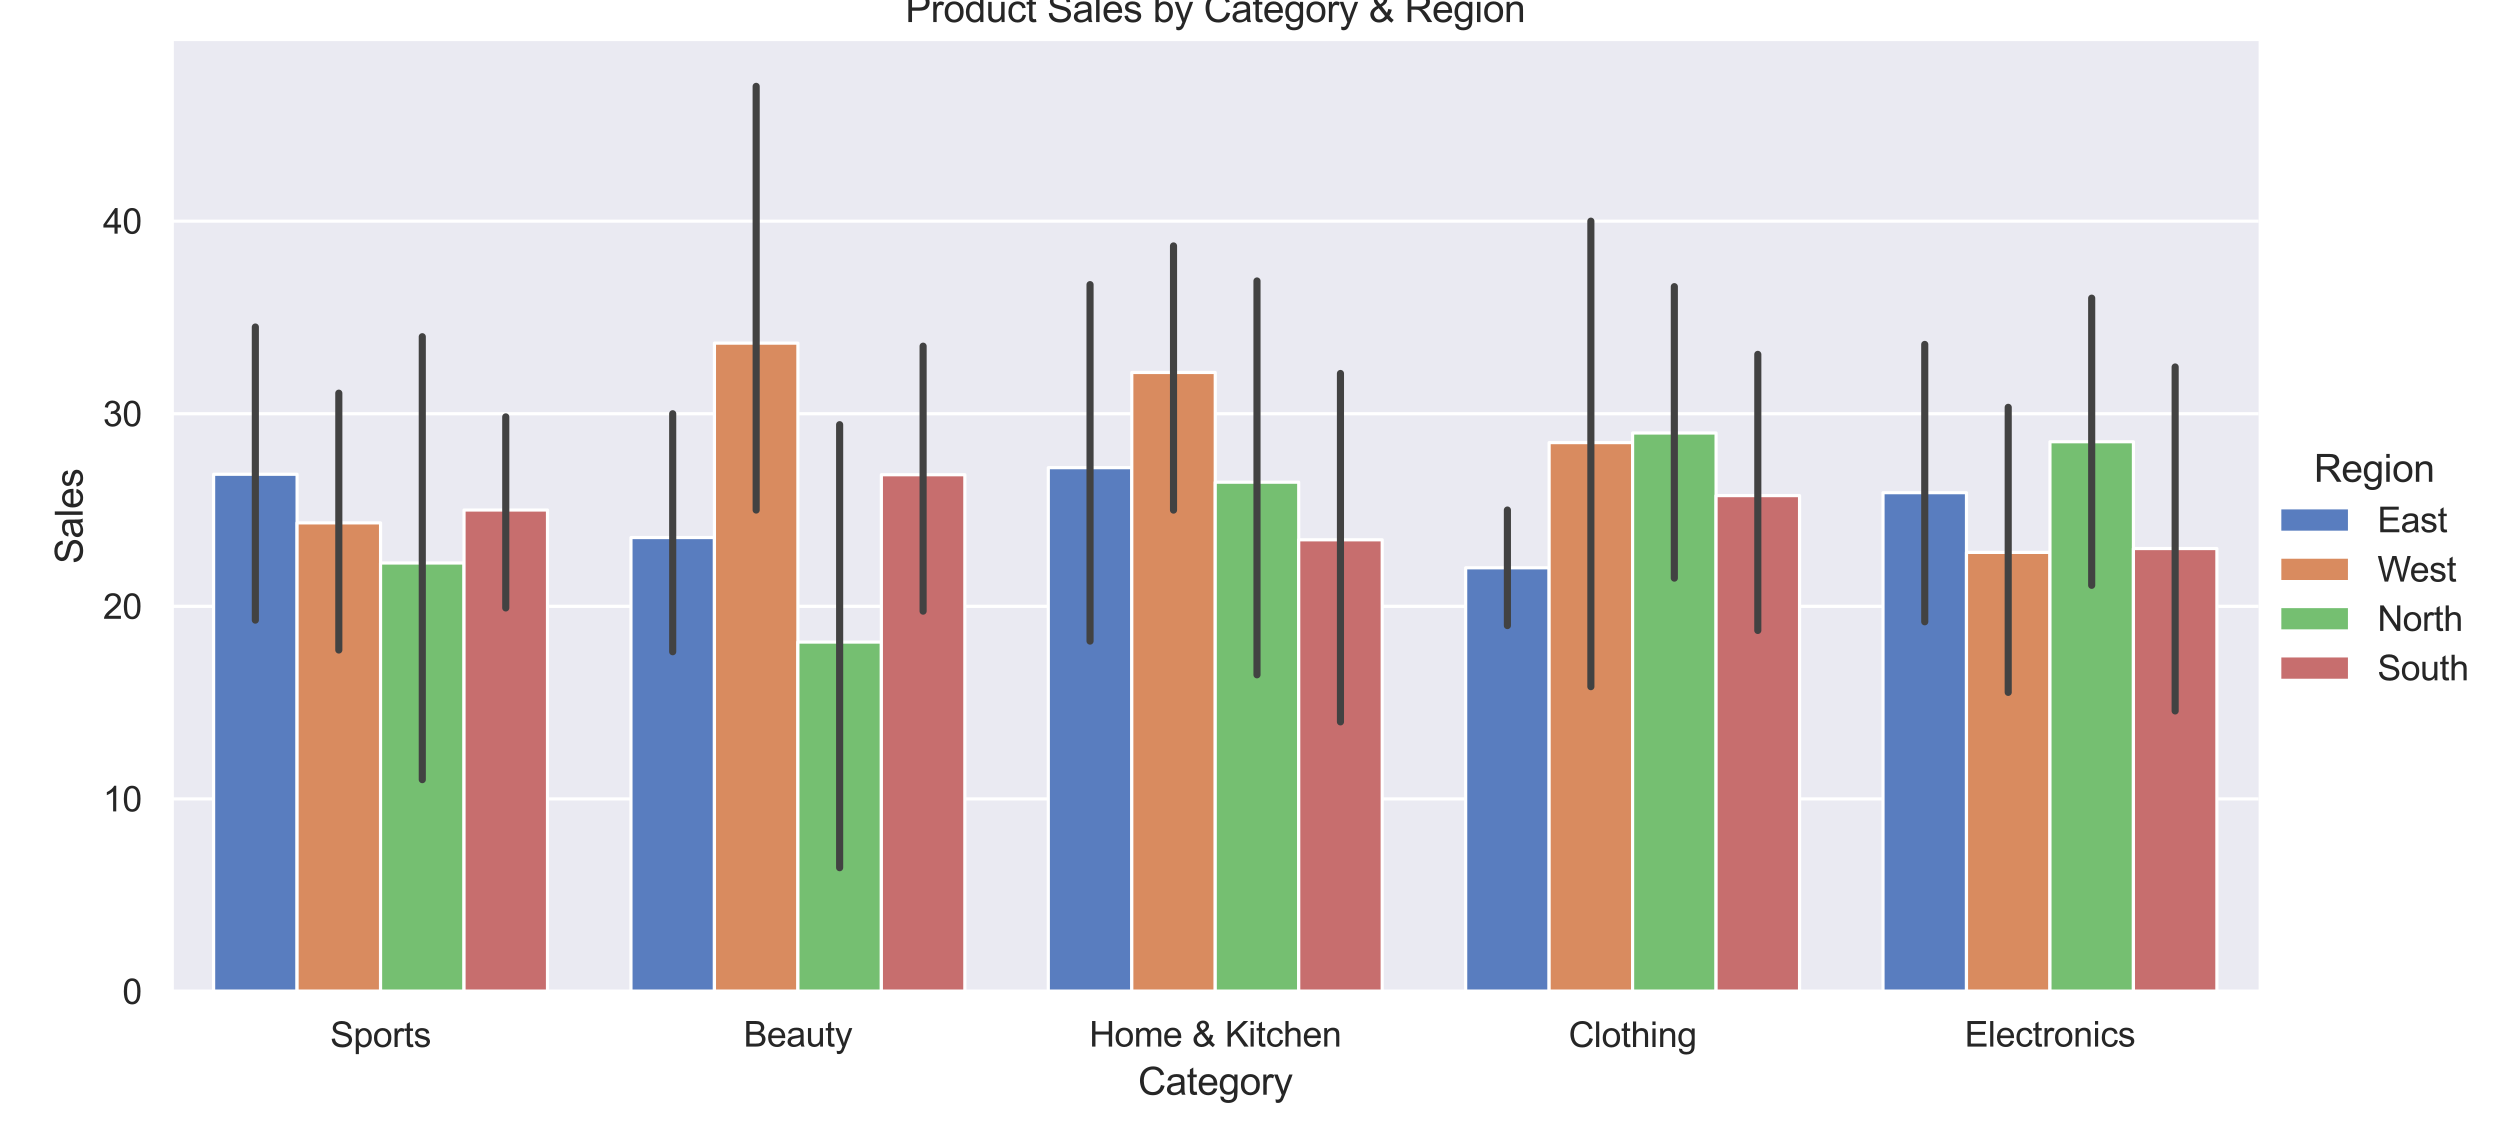 <?xml version="1.0" encoding="utf-8" standalone="no"?>
<!DOCTYPE svg PUBLIC "-//W3C//DTD SVG 1.1//EN"
  "http://www.w3.org/Graphics/SVG/1.1/DTD/svg11.dtd">
<svg xmlns:xlink="http://www.w3.org/1999/xlink" width="788.22pt" height="360pt" viewBox="0 0 788.22 360" xmlns="http://www.w3.org/2000/svg" version="1.1">
 <defs>
  <style type="text/css">*{stroke-linejoin: round; stroke-linecap: butt}</style>
 </defs>
 <g id="figure_1">
  <g id="patch_1">
   <path d="M 0 360 
L 788.22 360 
L 788.22 0 
L 0 0 
z
" style="fill: #ffffff"/>
  </g>
  <g id="axes_1">
   <g id="patch_2">
    <path d="M 54.19 312.604 
L 712.118 312.604 
L 712.118 12.96 
L 54.19 12.96 
z
" style="fill: #eaeaf2"/>
   </g>
   <g id="matplotlib.axis_1">
    <g id="xtick_1">
     <g id="text_1">
      <!-- Sports -->
      <g style="fill: #262626" transform="translate(104.088 330.111) scale(0.11 -0.11)">
       <defs>
        <path id="ArialMT-53" d="M 288 1472 
L 859 1522 
Q 900 1178 1048 958 
Q 1197 738 1509 602 
Q 1822 466 2213 466 
Q 2559 466 2825 569 
Q 3091 672 3220 851 
Q 3350 1031 3350 1244 
Q 3350 1459 3225 1620 
Q 3100 1781 2813 1891 
Q 2628 1963 1997 2114 
Q 1366 2266 1113 2400 
Q 784 2572 623 2826 
Q 463 3081 463 3397 
Q 463 3744 659 4045 
Q 856 4347 1234 4503 
Q 1613 4659 2075 4659 
Q 2584 4659 2973 4495 
Q 3363 4331 3572 4012 
Q 3781 3694 3797 3291 
L 3216 3247 
Q 3169 3681 2898 3903 
Q 2628 4125 2100 4125 
Q 1550 4125 1298 3923 
Q 1047 3722 1047 3438 
Q 1047 3191 1225 3031 
Q 1400 2872 2139 2705 
Q 2878 2538 3153 2413 
Q 3553 2228 3743 1945 
Q 3934 1663 3934 1294 
Q 3934 928 3725 604 
Q 3516 281 3123 101 
Q 2731 -78 2241 -78 
Q 1619 -78 1198 103 
Q 778 284 539 648 
Q 300 1013 288 1472 
z
" transform="scale(0.016)"/>
        <path id="ArialMT-70" d="M 422 -1272 
L 422 3319 
L 934 3319 
L 934 2888 
Q 1116 3141 1344 3267 
Q 1572 3394 1897 3394 
Q 2322 3394 2647 3175 
Q 2972 2956 3137 2557 
Q 3303 2159 3303 1684 
Q 3303 1175 3120 767 
Q 2938 359 2589 142 
Q 2241 -75 1856 -75 
Q 1575 -75 1351 44 
Q 1128 163 984 344 
L 984 -1272 
L 422 -1272 
z
M 931 1641 
Q 931 1000 1190 694 
Q 1450 388 1819 388 
Q 2194 388 2461 705 
Q 2728 1022 2728 1688 
Q 2728 2322 2467 2637 
Q 2206 2953 1844 2953 
Q 1484 2953 1207 2617 
Q 931 2281 931 1641 
z
" transform="scale(0.016)"/>
        <path id="ArialMT-6f" d="M 213 1659 
Q 213 2581 725 3025 
Q 1153 3394 1769 3394 
Q 2453 3394 2887 2945 
Q 3322 2497 3322 1706 
Q 3322 1066 3130 698 
Q 2938 331 2570 128 
Q 2203 -75 1769 -75 
Q 1072 -75 642 372 
Q 213 819 213 1659 
z
M 791 1659 
Q 791 1022 1069 705 
Q 1347 388 1769 388 
Q 2188 388 2466 706 
Q 2744 1025 2744 1678 
Q 2744 2294 2464 2611 
Q 2184 2928 1769 2928 
Q 1347 2928 1069 2612 
Q 791 2297 791 1659 
z
" transform="scale(0.016)"/>
        <path id="ArialMT-72" d="M 416 0 
L 416 3319 
L 922 3319 
L 922 2816 
Q 1116 3169 1280 3281 
Q 1444 3394 1641 3394 
Q 1925 3394 2219 3213 
L 2025 2691 
Q 1819 2813 1613 2813 
Q 1428 2813 1281 2702 
Q 1134 2591 1072 2394 
Q 978 2094 978 1738 
L 978 0 
L 416 0 
z
" transform="scale(0.016)"/>
        <path id="ArialMT-74" d="M 1650 503 
L 1731 6 
Q 1494 -44 1306 -44 
Q 1000 -44 831 53 
Q 663 150 594 308 
Q 525 466 525 972 
L 525 2881 
L 113 2881 
L 113 3319 
L 525 3319 
L 525 4141 
L 1084 4478 
L 1084 3319 
L 1650 3319 
L 1650 2881 
L 1084 2881 
L 1084 941 
Q 1084 700 1114 631 
Q 1144 563 1211 522 
Q 1278 481 1403 481 
Q 1497 481 1650 503 
z
" transform="scale(0.016)"/>
        <path id="ArialMT-73" d="M 197 991 
L 753 1078 
Q 800 744 1014 566 
Q 1228 388 1613 388 
Q 2000 388 2187 545 
Q 2375 703 2375 916 
Q 2375 1106 2209 1216 
Q 2094 1291 1634 1406 
Q 1016 1563 777 1677 
Q 538 1791 414 1992 
Q 291 2194 291 2438 
Q 291 2659 392 2848 
Q 494 3038 669 3163 
Q 800 3259 1026 3326 
Q 1253 3394 1513 3394 
Q 1903 3394 2198 3281 
Q 2494 3169 2634 2976 
Q 2775 2784 2828 2463 
L 2278 2388 
Q 2241 2644 2061 2787 
Q 1881 2931 1553 2931 
Q 1166 2931 1000 2803 
Q 834 2675 834 2503 
Q 834 2394 903 2306 
Q 972 2216 1119 2156 
Q 1203 2125 1616 2013 
Q 2213 1853 2448 1751 
Q 2684 1650 2818 1456 
Q 2953 1263 2953 975 
Q 2953 694 2789 445 
Q 2625 197 2315 61 
Q 2006 -75 1616 -75 
Q 969 -75 630 194 
Q 291 463 197 991 
z
" transform="scale(0.016)"/>
       </defs>
       <use xlink:href="#ArialMT-53"/>
       <use xlink:href="#ArialMT-70" transform="translate(66.699 0)"/>
       <use xlink:href="#ArialMT-6f" transform="translate(122.314 0)"/>
       <use xlink:href="#ArialMT-72" transform="translate(177.93 0)"/>
       <use xlink:href="#ArialMT-74" transform="translate(211.23 0)"/>
       <use xlink:href="#ArialMT-73" transform="translate(239.014 0)"/>
      </g>
     </g>
    </g>
    <g id="xtick_2">
     <g id="text_2">
      <!-- Beauty -->
      <g style="fill: #262626" transform="translate(234.446 329.977) scale(0.11 -0.11)">
       <defs>
        <path id="ArialMT-42" d="M 469 0 
L 469 4581 
L 2188 4581 
Q 2713 4581 3030 4442 
Q 3347 4303 3526 4014 
Q 3706 3725 3706 3409 
Q 3706 3116 3547 2856 
Q 3388 2597 3066 2438 
Q 3481 2316 3704 2022 
Q 3928 1728 3928 1328 
Q 3928 1006 3792 729 
Q 3656 453 3456 303 
Q 3256 153 2954 76 
Q 2653 0 2216 0 
L 469 0 
z
M 1075 2656 
L 2066 2656 
Q 2469 2656 2644 2709 
Q 2875 2778 2992 2937 
Q 3109 3097 3109 3338 
Q 3109 3566 3000 3739 
Q 2891 3913 2687 3977 
Q 2484 4041 1991 4041 
L 1075 4041 
L 1075 2656 
z
M 1075 541 
L 2216 541 
Q 2509 541 2628 563 
Q 2838 600 2978 687 
Q 3119 775 3209 942 
Q 3300 1109 3300 1328 
Q 3300 1584 3169 1773 
Q 3038 1963 2805 2039 
Q 2572 2116 2134 2116 
L 1075 2116 
L 1075 541 
z
" transform="scale(0.016)"/>
        <path id="ArialMT-65" d="M 2694 1069 
L 3275 997 
Q 3138 488 2766 206 
Q 2394 -75 1816 -75 
Q 1088 -75 661 373 
Q 234 822 234 1631 
Q 234 2469 665 2931 
Q 1097 3394 1784 3394 
Q 2450 3394 2872 2941 
Q 3294 2488 3294 1666 
Q 3294 1616 3291 1516 
L 816 1516 
Q 847 969 1125 678 
Q 1403 388 1819 388 
Q 2128 388 2347 550 
Q 2566 713 2694 1069 
z
M 847 1978 
L 2700 1978 
Q 2663 2397 2488 2606 
Q 2219 2931 1791 2931 
Q 1403 2931 1139 2672 
Q 875 2413 847 1978 
z
" transform="scale(0.016)"/>
        <path id="ArialMT-61" d="M 2588 409 
Q 2275 144 1986 34 
Q 1697 -75 1366 -75 
Q 819 -75 525 192 
Q 231 459 231 875 
Q 231 1119 342 1320 
Q 453 1522 633 1644 
Q 813 1766 1038 1828 
Q 1203 1872 1538 1913 
Q 2219 1994 2541 2106 
Q 2544 2222 2544 2253 
Q 2544 2597 2384 2738 
Q 2169 2928 1744 2928 
Q 1347 2928 1158 2789 
Q 969 2650 878 2297 
L 328 2372 
Q 403 2725 575 2942 
Q 747 3159 1072 3276 
Q 1397 3394 1825 3394 
Q 2250 3394 2515 3294 
Q 2781 3194 2906 3042 
Q 3031 2891 3081 2659 
Q 3109 2516 3109 2141 
L 3109 1391 
Q 3109 606 3145 398 
Q 3181 191 3288 0 
L 2700 0 
Q 2613 175 2588 409 
z
M 2541 1666 
Q 2234 1541 1622 1453 
Q 1275 1403 1131 1340 
Q 988 1278 909 1158 
Q 831 1038 831 891 
Q 831 666 1001 516 
Q 1172 366 1500 366 
Q 1825 366 2078 508 
Q 2331 650 2450 897 
Q 2541 1088 2541 1459 
L 2541 1666 
z
" transform="scale(0.016)"/>
        <path id="ArialMT-75" d="M 2597 0 
L 2597 488 
Q 2209 -75 1544 -75 
Q 1250 -75 995 37 
Q 741 150 617 320 
Q 494 491 444 738 
Q 409 903 409 1263 
L 409 3319 
L 972 3319 
L 972 1478 
Q 972 1038 1006 884 
Q 1059 663 1231 536 
Q 1403 409 1656 409 
Q 1909 409 2131 539 
Q 2353 669 2445 892 
Q 2538 1116 2538 1541 
L 2538 3319 
L 3100 3319 
L 3100 0 
L 2597 0 
z
" transform="scale(0.016)"/>
        <path id="ArialMT-79" d="M 397 -1278 
L 334 -750 
Q 519 -800 656 -800 
Q 844 -800 956 -737 
Q 1069 -675 1141 -563 
Q 1194 -478 1313 -144 
Q 1328 -97 1363 -6 
L 103 3319 
L 709 3319 
L 1400 1397 
Q 1534 1031 1641 628 
Q 1738 1016 1872 1384 
L 2581 3319 
L 3144 3319 
L 1881 -56 
Q 1678 -603 1566 -809 
Q 1416 -1088 1222 -1217 
Q 1028 -1347 759 -1347 
Q 597 -1347 397 -1278 
z
" transform="scale(0.016)"/>
       </defs>
       <use xlink:href="#ArialMT-42"/>
       <use xlink:href="#ArialMT-65" transform="translate(66.699 0)"/>
       <use xlink:href="#ArialMT-61" transform="translate(122.314 0)"/>
       <use xlink:href="#ArialMT-75" transform="translate(177.93 0)"/>
       <use xlink:href="#ArialMT-74" transform="translate(233.545 0)"/>
       <use xlink:href="#ArialMT-79" transform="translate(261.328 0)"/>
      </g>
     </g>
    </g>
    <g id="xtick_3">
     <g id="text_3">
      <!-- Home &amp; Kitchen -->
      <g style="fill: #262626" transform="translate(343.415 329.977) scale(0.11 -0.11)">
       <defs>
        <path id="ArialMT-48" d="M 513 0 
L 513 4581 
L 1119 4581 
L 1119 2700 
L 3500 2700 
L 3500 4581 
L 4106 4581 
L 4106 0 
L 3500 0 
L 3500 2159 
L 1119 2159 
L 1119 0 
L 513 0 
z
" transform="scale(0.016)"/>
        <path id="ArialMT-6d" d="M 422 0 
L 422 3319 
L 925 3319 
L 925 2853 
Q 1081 3097 1340 3245 
Q 1600 3394 1931 3394 
Q 2300 3394 2536 3241 
Q 2772 3088 2869 2813 
Q 3263 3394 3894 3394 
Q 4388 3394 4653 3120 
Q 4919 2847 4919 2278 
L 4919 0 
L 4359 0 
L 4359 2091 
Q 4359 2428 4304 2576 
Q 4250 2725 4106 2815 
Q 3963 2906 3769 2906 
Q 3419 2906 3187 2673 
Q 2956 2441 2956 1928 
L 2956 0 
L 2394 0 
L 2394 2156 
Q 2394 2531 2256 2718 
Q 2119 2906 1806 2906 
Q 1569 2906 1367 2781 
Q 1166 2656 1075 2415 
Q 984 2175 984 1722 
L 984 0 
L 422 0 
z
" transform="scale(0.016)"/>
        <path id="ArialMT-20" transform="scale(0.016)"/>
        <path id="ArialMT-26" d="M 3041 541 
Q 2763 231 2434 76 
Q 2106 -78 1725 -78 
Q 1022 -78 609 397 
Q 275 784 275 1263 
Q 275 1688 548 2030 
Q 822 2372 1366 2631 
Q 1056 2988 953 3209 
Q 850 3431 850 3638 
Q 850 4050 1173 4354 
Q 1497 4659 1988 4659 
Q 2456 4659 2754 4371 
Q 3053 4084 3053 3681 
Q 3053 3028 2188 2566 
L 3009 1519 
Q 3150 1794 3228 2156 
L 3813 2031 
Q 3663 1431 3406 1044 
Q 3722 625 4122 341 
L 3744 -106 
Q 3403 113 3041 541 
z
M 1897 2928 
Q 2263 3144 2370 3306 
Q 2478 3469 2478 3666 
Q 2478 3900 2329 4048 
Q 2181 4197 1959 4197 
Q 1731 4197 1579 4050 
Q 1428 3903 1428 3691 
Q 1428 3584 1483 3467 
Q 1538 3350 1647 3219 
L 1897 2928 
z
M 2688 984 
L 1656 2263 
Q 1200 1991 1040 1758 
Q 881 1525 881 1297 
Q 881 1019 1103 719 
Q 1325 419 1731 419 
Q 1984 419 2254 576 
Q 2525 734 2688 984 
z
" transform="scale(0.016)"/>
        <path id="ArialMT-4b" d="M 469 0 
L 469 4581 
L 1075 4581 
L 1075 2309 
L 3350 4581 
L 4172 4581 
L 2250 2725 
L 4256 0 
L 3456 0 
L 1825 2319 
L 1075 1588 
L 1075 0 
L 469 0 
z
" transform="scale(0.016)"/>
        <path id="ArialMT-69" d="M 425 3934 
L 425 4581 
L 988 4581 
L 988 3934 
L 425 3934 
z
M 425 0 
L 425 3319 
L 988 3319 
L 988 0 
L 425 0 
z
" transform="scale(0.016)"/>
        <path id="ArialMT-63" d="M 2588 1216 
L 3141 1144 
Q 3050 572 2676 248 
Q 2303 -75 1759 -75 
Q 1078 -75 664 370 
Q 250 816 250 1647 
Q 250 2184 428 2587 
Q 606 2991 970 3192 
Q 1334 3394 1763 3394 
Q 2303 3394 2647 3120 
Q 2991 2847 3088 2344 
L 2541 2259 
Q 2463 2594 2264 2762 
Q 2066 2931 1784 2931 
Q 1359 2931 1093 2626 
Q 828 2322 828 1663 
Q 828 994 1084 691 
Q 1341 388 1753 388 
Q 2084 388 2306 591 
Q 2528 794 2588 1216 
z
" transform="scale(0.016)"/>
        <path id="ArialMT-68" d="M 422 0 
L 422 4581 
L 984 4581 
L 984 2938 
Q 1378 3394 1978 3394 
Q 2347 3394 2619 3248 
Q 2891 3103 3008 2847 
Q 3125 2591 3125 2103 
L 3125 0 
L 2563 0 
L 2563 2103 
Q 2563 2525 2380 2717 
Q 2197 2909 1863 2909 
Q 1613 2909 1392 2779 
Q 1172 2650 1078 2428 
Q 984 2206 984 1816 
L 984 0 
L 422 0 
z
" transform="scale(0.016)"/>
        <path id="ArialMT-6e" d="M 422 0 
L 422 3319 
L 928 3319 
L 928 2847 
Q 1294 3394 1984 3394 
Q 2284 3394 2536 3286 
Q 2788 3178 2913 3003 
Q 3038 2828 3088 2588 
Q 3119 2431 3119 2041 
L 3119 0 
L 2556 0 
L 2556 2019 
Q 2556 2363 2490 2533 
Q 2425 2703 2258 2804 
Q 2091 2906 1866 2906 
Q 1506 2906 1245 2678 
Q 984 2450 984 1813 
L 984 0 
L 422 0 
z
" transform="scale(0.016)"/>
       </defs>
       <use xlink:href="#ArialMT-48"/>
       <use xlink:href="#ArialMT-6f" transform="translate(72.217 0)"/>
       <use xlink:href="#ArialMT-6d" transform="translate(127.832 0)"/>
       <use xlink:href="#ArialMT-65" transform="translate(211.133 0)"/>
       <use xlink:href="#ArialMT-20" transform="translate(266.748 0)"/>
       <use xlink:href="#ArialMT-26" transform="translate(294.531 0)"/>
       <use xlink:href="#ArialMT-20" transform="translate(361.23 0)"/>
       <use xlink:href="#ArialMT-4b" transform="translate(389.014 0)"/>
       <use xlink:href="#ArialMT-69" transform="translate(455.713 0)"/>
       <use xlink:href="#ArialMT-74" transform="translate(477.93 0)"/>
       <use xlink:href="#ArialMT-63" transform="translate(505.713 0)"/>
       <use xlink:href="#ArialMT-68" transform="translate(555.713 0)"/>
       <use xlink:href="#ArialMT-65" transform="translate(611.328 0)"/>
       <use xlink:href="#ArialMT-6e" transform="translate(666.943 0)"/>
      </g>
     </g>
    </g>
    <g id="xtick_4">
     <g id="text_4">
      <!-- Clothing -->
      <g style="fill: #262626" transform="translate(494.561 330.111) scale(0.11 -0.11)">
       <defs>
        <path id="ArialMT-43" d="M 3763 1606 
L 4369 1453 
Q 4178 706 3683 314 
Q 3188 -78 2472 -78 
Q 1731 -78 1267 223 
Q 803 525 561 1097 
Q 319 1669 319 2325 
Q 319 3041 592 3573 
Q 866 4106 1370 4382 
Q 1875 4659 2481 4659 
Q 3169 4659 3637 4309 
Q 4106 3959 4291 3325 
L 3694 3184 
Q 3534 3684 3231 3912 
Q 2928 4141 2469 4141 
Q 1941 4141 1586 3887 
Q 1231 3634 1087 3207 
Q 944 2781 944 2328 
Q 944 1744 1114 1308 
Q 1284 872 1643 656 
Q 2003 441 2422 441 
Q 2931 441 3284 734 
Q 3638 1028 3763 1606 
z
" transform="scale(0.016)"/>
        <path id="ArialMT-6c" d="M 409 0 
L 409 4581 
L 972 4581 
L 972 0 
L 409 0 
z
" transform="scale(0.016)"/>
        <path id="ArialMT-67" d="M 319 -275 
L 866 -356 
Q 900 -609 1056 -725 
Q 1266 -881 1628 -881 
Q 2019 -881 2231 -725 
Q 2444 -569 2519 -288 
Q 2563 -116 2559 434 
Q 2191 0 1641 0 
Q 956 0 581 494 
Q 206 988 206 1678 
Q 206 2153 378 2554 
Q 550 2956 876 3175 
Q 1203 3394 1644 3394 
Q 2231 3394 2613 2919 
L 2613 3319 
L 3131 3319 
L 3131 450 
Q 3131 -325 2973 -648 
Q 2816 -972 2473 -1159 
Q 2131 -1347 1631 -1347 
Q 1038 -1347 672 -1080 
Q 306 -813 319 -275 
z
M 784 1719 
Q 784 1066 1043 766 
Q 1303 466 1694 466 
Q 2081 466 2343 764 
Q 2606 1063 2606 1700 
Q 2606 2309 2336 2618 
Q 2066 2928 1684 2928 
Q 1309 2928 1046 2623 
Q 784 2319 784 1719 
z
" transform="scale(0.016)"/>
       </defs>
       <use xlink:href="#ArialMT-43"/>
       <use xlink:href="#ArialMT-6c" transform="translate(72.217 0)"/>
       <use xlink:href="#ArialMT-6f" transform="translate(94.434 0)"/>
       <use xlink:href="#ArialMT-74" transform="translate(150.049 0)"/>
       <use xlink:href="#ArialMT-68" transform="translate(177.832 0)"/>
       <use xlink:href="#ArialMT-69" transform="translate(233.447 0)"/>
       <use xlink:href="#ArialMT-6e" transform="translate(255.664 0)"/>
       <use xlink:href="#ArialMT-67" transform="translate(311.279 0)"/>
      </g>
     </g>
    </g>
    <g id="xtick_5">
     <g id="text_5">
      <!-- Electronics -->
      <g style="fill: #262626" transform="translate(619.427 329.977) scale(0.11 -0.11)">
       <defs>
        <path id="ArialMT-45" d="M 506 0 
L 506 4581 
L 3819 4581 
L 3819 4041 
L 1113 4041 
L 1113 2638 
L 3647 2638 
L 3647 2100 
L 1113 2100 
L 1113 541 
L 3925 541 
L 3925 0 
L 506 0 
z
" transform="scale(0.016)"/>
       </defs>
       <use xlink:href="#ArialMT-45"/>
       <use xlink:href="#ArialMT-6c" transform="translate(66.699 0)"/>
       <use xlink:href="#ArialMT-65" transform="translate(88.916 0)"/>
       <use xlink:href="#ArialMT-63" transform="translate(144.531 0)"/>
       <use xlink:href="#ArialMT-74" transform="translate(194.531 0)"/>
       <use xlink:href="#ArialMT-72" transform="translate(222.314 0)"/>
       <use xlink:href="#ArialMT-6f" transform="translate(255.615 0)"/>
       <use xlink:href="#ArialMT-6e" transform="translate(311.23 0)"/>
       <use xlink:href="#ArialMT-69" transform="translate(366.846 0)"/>
       <use xlink:href="#ArialMT-63" transform="translate(389.062 0)"/>
       <use xlink:href="#ArialMT-73" transform="translate(439.062 0)"/>
      </g>
     </g>
    </g>
    <g id="text_6">
     <!-- Category -->
     <g style="fill: #262626" transform="translate(358.81 345.162) scale(0.12 -0.12)">
      <use xlink:href="#ArialMT-43"/>
      <use xlink:href="#ArialMT-61" transform="translate(72.217 0)"/>
      <use xlink:href="#ArialMT-74" transform="translate(127.832 0)"/>
      <use xlink:href="#ArialMT-65" transform="translate(155.615 0)"/>
      <use xlink:href="#ArialMT-67" transform="translate(211.23 0)"/>
      <use xlink:href="#ArialMT-6f" transform="translate(266.846 0)"/>
      <use xlink:href="#ArialMT-72" transform="translate(322.461 0)"/>
      <use xlink:href="#ArialMT-79" transform="translate(355.762 0)"/>
     </g>
    </g>
   </g>
   <g id="matplotlib.axis_2">
    <g id="ytick_1">
     <g id="line2d_1">
      <path d="M 54.19 312.604 
L 712.118 312.604 
" clip-path="url(#p7e40d57480)" style="fill: none; stroke: #ffffff; stroke-linecap: round"/>
     </g>
     <g id="text_7">
      <!-- 0 -->
      <g style="fill: #262626" transform="translate(38.573 316.541) scale(0.11 -0.11)">
       <defs>
        <path id="ArialMT-30" d="M 266 2259 
Q 266 3072 433 3567 
Q 600 4063 929 4331 
Q 1259 4600 1759 4600 
Q 2128 4600 2406 4451 
Q 2684 4303 2865 4023 
Q 3047 3744 3150 3342 
Q 3253 2941 3253 2259 
Q 3253 1453 3087 958 
Q 2922 463 2592 192 
Q 2263 -78 1759 -78 
Q 1097 -78 719 397 
Q 266 969 266 2259 
z
M 844 2259 
Q 844 1131 1108 757 
Q 1372 384 1759 384 
Q 2147 384 2411 759 
Q 2675 1134 2675 2259 
Q 2675 3391 2411 3762 
Q 2147 4134 1753 4134 
Q 1366 4134 1134 3806 
Q 844 3388 844 2259 
z
" transform="scale(0.016)"/>
       </defs>
       <use xlink:href="#ArialMT-30"/>
      </g>
     </g>
    </g>
    <g id="ytick_2">
     <g id="line2d_2">
      <path d="M 54.19 251.886 
L 712.118 251.886 
" clip-path="url(#p7e40d57480)" style="fill: none; stroke: #ffffff; stroke-linecap: round"/>
     </g>
     <g id="text_8">
      <!-- 10 -->
      <g style="fill: #262626" transform="translate(32.456 255.822) scale(0.11 -0.11)">
       <defs>
        <path id="ArialMT-31" d="M 2384 0 
L 1822 0 
L 1822 3584 
Q 1619 3391 1289 3197 
Q 959 3003 697 2906 
L 697 3450 
Q 1169 3672 1522 3987 
Q 1875 4303 2022 4600 
L 2384 4600 
L 2384 0 
z
" transform="scale(0.016)"/>
       </defs>
       <use xlink:href="#ArialMT-31"/>
       <use xlink:href="#ArialMT-30" transform="translate(55.615 0)"/>
      </g>
     </g>
    </g>
    <g id="ytick_3">
     <g id="line2d_3">
      <path d="M 54.19 191.168 
L 712.118 191.168 
" clip-path="url(#p7e40d57480)" style="fill: none; stroke: #ffffff; stroke-linecap: round"/>
     </g>
     <g id="text_9">
      <!-- 20 -->
      <g style="fill: #262626" transform="translate(32.456 195.104) scale(0.11 -0.11)">
       <defs>
        <path id="ArialMT-32" d="M 3222 541 
L 3222 0 
L 194 0 
Q 188 203 259 391 
Q 375 700 629 1000 
Q 884 1300 1366 1694 
Q 2113 2306 2375 2664 
Q 2638 3022 2638 3341 
Q 2638 3675 2398 3904 
Q 2159 4134 1775 4134 
Q 1369 4134 1125 3890 
Q 881 3647 878 3216 
L 300 3275 
Q 359 3922 746 4261 
Q 1134 4600 1788 4600 
Q 2447 4600 2831 4234 
Q 3216 3869 3216 3328 
Q 3216 3053 3103 2787 
Q 2991 2522 2730 2228 
Q 2469 1934 1863 1422 
Q 1356 997 1212 845 
Q 1069 694 975 541 
L 3222 541 
z
" transform="scale(0.016)"/>
       </defs>
       <use xlink:href="#ArialMT-32"/>
       <use xlink:href="#ArialMT-30" transform="translate(55.615 0)"/>
      </g>
     </g>
    </g>
    <g id="ytick_4">
     <g id="line2d_4">
      <path d="M 54.19 130.449 
L 712.118 130.449 
" clip-path="url(#p7e40d57480)" style="fill: none; stroke: #ffffff; stroke-linecap: round"/>
     </g>
     <g id="text_10">
      <!-- 30 -->
      <g style="fill: #262626" transform="translate(32.456 134.386) scale(0.11 -0.11)">
       <defs>
        <path id="ArialMT-33" d="M 269 1209 
L 831 1284 
Q 928 806 1161 595 
Q 1394 384 1728 384 
Q 2125 384 2398 659 
Q 2672 934 2672 1341 
Q 2672 1728 2419 1979 
Q 2166 2231 1775 2231 
Q 1616 2231 1378 2169 
L 1441 2663 
Q 1497 2656 1531 2656 
Q 1891 2656 2178 2843 
Q 2466 3031 2466 3422 
Q 2466 3731 2256 3934 
Q 2047 4138 1716 4138 
Q 1388 4138 1169 3931 
Q 950 3725 888 3313 
L 325 3413 
Q 428 3978 793 4289 
Q 1159 4600 1703 4600 
Q 2078 4600 2393 4439 
Q 2709 4278 2876 4000 
Q 3044 3722 3044 3409 
Q 3044 3113 2884 2869 
Q 2725 2625 2413 2481 
Q 2819 2388 3044 2092 
Q 3269 1797 3269 1353 
Q 3269 753 2831 336 
Q 2394 -81 1725 -81 
Q 1122 -81 723 278 
Q 325 638 269 1209 
z
" transform="scale(0.016)"/>
       </defs>
       <use xlink:href="#ArialMT-33"/>
       <use xlink:href="#ArialMT-30" transform="translate(55.615 0)"/>
      </g>
     </g>
    </g>
    <g id="ytick_5">
     <g id="line2d_5">
      <path d="M 54.19 69.731 
L 712.118 69.731 
" clip-path="url(#p7e40d57480)" style="fill: none; stroke: #ffffff; stroke-linecap: round"/>
     </g>
     <g id="text_11">
      <!-- 40 -->
      <g style="fill: #262626" transform="translate(32.456 73.668) scale(0.11 -0.11)">
       <defs>
        <path id="ArialMT-34" d="M 2069 0 
L 2069 1097 
L 81 1097 
L 81 1613 
L 2172 4581 
L 2631 4581 
L 2631 1613 
L 3250 1613 
L 3250 1097 
L 2631 1097 
L 2631 0 
L 2069 0 
z
M 2069 1613 
L 2069 3678 
L 634 1613 
L 2069 1613 
z
" transform="scale(0.016)"/>
       </defs>
       <use xlink:href="#ArialMT-34"/>
       <use xlink:href="#ArialMT-30" transform="translate(55.615 0)"/>
      </g>
     </g>
    </g>
    <g id="text_12">
     <!-- Sales -->
     <g style="fill: #262626" transform="translate(26.071 177.79) rotate(-90) scale(0.12 -0.12)">
      <use xlink:href="#ArialMT-53"/>
      <use xlink:href="#ArialMT-61" transform="translate(66.699 0)"/>
      <use xlink:href="#ArialMT-6c" transform="translate(122.314 0)"/>
      <use xlink:href="#ArialMT-65" transform="translate(144.531 0)"/>
      <use xlink:href="#ArialMT-73" transform="translate(200.146 0)"/>
     </g>
    </g>
   </g>
   <g id="patch_3">
    <path d="M 67.349 312.604 
L 93.666 312.604 
L 93.666 149.532 
L 67.349 149.532 
z
" clip-path="url(#p7e40d57480)" style="fill: #597dbf; stroke: #ffffff; stroke-linejoin: miter"/>
   </g>
   <g id="patch_4">
    <path d="M 198.934 312.604 
L 225.251 312.604 
L 225.251 169.483 
L 198.934 169.483 
z
" clip-path="url(#p7e40d57480)" style="fill: #597dbf; stroke: #ffffff; stroke-linejoin: miter"/>
   </g>
   <g id="patch_5">
    <path d="M 330.52 312.604 
L 356.837 312.604 
L 356.837 147.451 
L 330.52 147.451 
z
" clip-path="url(#p7e40d57480)" style="fill: #597dbf; stroke: #ffffff; stroke-linejoin: miter"/>
   </g>
   <g id="patch_6">
    <path d="M 462.105 312.604 
L 488.422 312.604 
L 488.422 179.024 
L 462.105 179.024 
z
" clip-path="url(#p7e40d57480)" style="fill: #597dbf; stroke: #ffffff; stroke-linejoin: miter"/>
   </g>
   <g id="patch_7">
    <path d="M 593.691 312.604 
L 620.008 312.604 
L 620.008 155.344 
L 593.691 155.344 
z
" clip-path="url(#p7e40d57480)" style="fill: #597dbf; stroke: #ffffff; stroke-linejoin: miter"/>
   </g>
   <g id="patch_8">
    <path d="M 93.666 312.604 
L 119.983 312.604 
L 119.983 164.856 
L 93.666 164.856 
z
" clip-path="url(#p7e40d57480)" style="fill: #d98b5f; stroke: #ffffff; stroke-linejoin: miter"/>
   </g>
   <g id="patch_9">
    <path d="M 225.251 312.604 
L 251.568 312.604 
L 251.568 108.186 
L 225.251 108.186 
z
" clip-path="url(#p7e40d57480)" style="fill: #d98b5f; stroke: #ffffff; stroke-linejoin: miter"/>
   </g>
   <g id="patch_10">
    <path d="M 356.837 312.604 
L 383.154 312.604 
L 383.154 117.438 
L 356.837 117.438 
z
" clip-path="url(#p7e40d57480)" style="fill: #d98b5f; stroke: #ffffff; stroke-linejoin: miter"/>
   </g>
   <g id="patch_11">
    <path d="M 488.422 312.604 
L 514.739 312.604 
L 514.739 139.557 
L 488.422 139.557 
z
" clip-path="url(#p7e40d57480)" style="fill: #d98b5f; stroke: #ffffff; stroke-linejoin: miter"/>
   </g>
   <g id="patch_12">
    <path d="M 620.008 312.604 
L 646.325 312.604 
L 646.325 174.167 
L 620.008 174.167 
z
" clip-path="url(#p7e40d57480)" style="fill: #d98b5f; stroke: #ffffff; stroke-linejoin: miter"/>
   </g>
   <g id="patch_13">
    <path d="M 119.983 312.604 
L 146.3 312.604 
L 146.3 177.506 
L 119.983 177.506 
z
" clip-path="url(#p7e40d57480)" style="fill: #75bf71; stroke: #ffffff; stroke-linejoin: miter"/>
   </g>
   <g id="patch_14">
    <path d="M 251.568 312.604 
L 277.886 312.604 
L 277.886 202.444 
L 251.568 202.444 
z
" clip-path="url(#p7e40d57480)" style="fill: #75bf71; stroke: #ffffff; stroke-linejoin: miter"/>
   </g>
   <g id="patch_15">
    <path d="M 383.154 312.604 
L 409.471 312.604 
L 409.471 152.038 
L 383.154 152.038 
z
" clip-path="url(#p7e40d57480)" style="fill: #75bf71; stroke: #ffffff; stroke-linejoin: miter"/>
   </g>
   <g id="patch_16">
    <path d="M 514.739 312.604 
L 541.057 312.604 
L 541.057 136.521 
L 514.739 136.521 
z
" clip-path="url(#p7e40d57480)" style="fill: #75bf71; stroke: #ffffff; stroke-linejoin: miter"/>
   </g>
   <g id="patch_17">
    <path d="M 646.325 312.604 
L 672.642 312.604 
L 672.642 139.281 
L 646.325 139.281 
z
" clip-path="url(#p7e40d57480)" style="fill: #75bf71; stroke: #ffffff; stroke-linejoin: miter"/>
   </g>
   <g id="patch_18">
    <path d="M 146.3 312.604 
L 172.617 312.604 
L 172.617 160.809 
L 146.3 160.809 
z
" clip-path="url(#p7e40d57480)" style="fill: #c76e6e; stroke: #ffffff; stroke-linejoin: miter"/>
   </g>
   <g id="patch_19">
    <path d="M 277.886 312.604 
L 304.203 312.604 
L 304.203 149.677 
L 277.886 149.677 
z
" clip-path="url(#p7e40d57480)" style="fill: #c76e6e; stroke: #ffffff; stroke-linejoin: miter"/>
   </g>
   <g id="patch_20">
    <path d="M 409.471 312.604 
L 435.788 312.604 
L 435.788 170.192 
L 409.471 170.192 
z
" clip-path="url(#p7e40d57480)" style="fill: #c76e6e; stroke: #ffffff; stroke-linejoin: miter"/>
   </g>
   <g id="patch_21">
    <path d="M 541.057 312.604 
L 567.374 312.604 
L 567.374 156.255 
L 541.057 156.255 
z
" clip-path="url(#p7e40d57480)" style="fill: #c76e6e; stroke: #ffffff; stroke-linejoin: miter"/>
   </g>
   <g id="patch_22">
    <path d="M 672.642 312.604 
L 698.959 312.604 
L 698.959 172.952 
L 672.642 172.952 
z
" clip-path="url(#p7e40d57480)" style="fill: #c76e6e; stroke: #ffffff; stroke-linejoin: miter"/>
   </g>
   <g id="patch_23">
    <path d="M 119.983 312.604 
L 119.983 312.604 
L 119.983 312.604 
L 119.983 312.604 
z
" clip-path="url(#p7e40d57480)" style="fill: #597dbf; stroke: #ffffff; stroke-linejoin: miter"/>
   </g>
   <g id="patch_24">
    <path d="M 119.983 312.604 
L 119.983 312.604 
L 119.983 312.604 
L 119.983 312.604 
z
" clip-path="url(#p7e40d57480)" style="fill: #d98b5f; stroke: #ffffff; stroke-linejoin: miter"/>
   </g>
   <g id="patch_25">
    <path d="M 119.983 312.604 
L 119.983 312.604 
L 119.983 312.604 
L 119.983 312.604 
z
" clip-path="url(#p7e40d57480)" style="fill: #75bf71; stroke: #ffffff; stroke-linejoin: miter"/>
   </g>
   <g id="patch_26">
    <path d="M 119.983 312.604 
L 119.983 312.604 
L 119.983 312.604 
L 119.983 312.604 
z
" clip-path="url(#p7e40d57480)" style="fill: #c76e6e; stroke: #ffffff; stroke-linejoin: miter"/>
   </g>
   <g id="line2d_6">
    <path d="M 80.507 195.515 
L 80.507 103.105 
" clip-path="url(#p7e40d57480)" style="fill: none; stroke: #424242; stroke-width: 2.25; stroke-linecap: round"/>
   </g>
   <g id="line2d_7">
    <path d="M 212.093 205.48 
L 212.093 130.449 
" clip-path="url(#p7e40d57480)" style="fill: none; stroke: #424242; stroke-width: 2.25; stroke-linecap: round"/>
   </g>
   <g id="line2d_8">
    <path d="M 343.678 202.127 
L 343.678 89.738 
" clip-path="url(#p7e40d57480)" style="fill: none; stroke: #424242; stroke-width: 2.25; stroke-linecap: round"/>
   </g>
   <g id="line2d_9">
    <path d="M 475.264 197.239 
L 475.264 160.809 
" clip-path="url(#p7e40d57480)" style="fill: none; stroke: #424242; stroke-width: 2.25; stroke-linecap: round"/>
   </g>
   <g id="line2d_10">
    <path d="M 606.849 196.04 
L 606.849 108.591 
" clip-path="url(#p7e40d57480)" style="fill: none; stroke: #424242; stroke-width: 2.25; stroke-linecap: round"/>
   </g>
   <g id="line2d_11">
    <path d="M 106.824 204.94 
L 106.824 123.963 
" clip-path="url(#p7e40d57480)" style="fill: none; stroke: #424242; stroke-width: 2.25; stroke-linecap: round"/>
   </g>
   <g id="line2d_12">
    <path d="M 238.41 160.809 
L 238.41 27.229 
" clip-path="url(#p7e40d57480)" style="fill: none; stroke: #424242; stroke-width: 2.25; stroke-linecap: round"/>
   </g>
   <g id="line2d_13">
    <path d="M 369.995 160.83 
L 369.995 77.538 
" clip-path="url(#p7e40d57480)" style="fill: none; stroke: #424242; stroke-width: 2.25; stroke-linecap: round"/>
   </g>
   <g id="line2d_14">
    <path d="M 501.581 216.492 
L 501.581 69.731 
" clip-path="url(#p7e40d57480)" style="fill: none; stroke: #424242; stroke-width: 2.25; stroke-linecap: round"/>
   </g>
   <g id="line2d_15">
    <path d="M 633.166 218.298 
L 633.166 128.426 
" clip-path="url(#p7e40d57480)" style="fill: none; stroke: #424242; stroke-width: 2.25; stroke-linecap: round"/>
   </g>
   <g id="line2d_16">
    <path d="M 133.141 245.814 
L 133.141 106.162 
" clip-path="url(#p7e40d57480)" style="fill: none; stroke: #424242; stroke-width: 2.25; stroke-linecap: round"/>
   </g>
   <g id="line2d_17">
    <path d="M 264.727 273.571 
L 264.727 133.897 
" clip-path="url(#p7e40d57480)" style="fill: none; stroke: #424242; stroke-width: 2.25; stroke-linecap: round"/>
   </g>
   <g id="line2d_18">
    <path d="M 396.313 212.756 
L 396.313 88.588 
" clip-path="url(#p7e40d57480)" style="fill: none; stroke: #424242; stroke-width: 2.25; stroke-linecap: round"/>
   </g>
   <g id="line2d_19">
    <path d="M 527.898 182.272 
L 527.898 90.376 
" clip-path="url(#p7e40d57480)" style="fill: none; stroke: #424242; stroke-width: 2.25; stroke-linecap: round"/>
   </g>
   <g id="line2d_20">
    <path d="M 659.484 184.544 
L 659.484 94.005 
" clip-path="url(#p7e40d57480)" style="fill: none; stroke: #424242; stroke-width: 2.25; stroke-linecap: round"/>
   </g>
   <g id="line2d_21">
    <path d="M 159.459 191.674 
L 159.459 131.436 
" clip-path="url(#p7e40d57480)" style="fill: none; stroke: #424242; stroke-width: 2.25; stroke-linecap: round"/>
   </g>
   <g id="line2d_22">
    <path d="M 291.044 192.686 
L 291.044 109.148 
" clip-path="url(#p7e40d57480)" style="fill: none; stroke: #424242; stroke-width: 2.25; stroke-linecap: round"/>
   </g>
   <g id="line2d_23">
    <path d="M 422.63 227.598 
L 422.63 117.754 
" clip-path="url(#p7e40d57480)" style="fill: none; stroke: #424242; stroke-width: 2.25; stroke-linecap: round"/>
   </g>
   <g id="line2d_24">
    <path d="M 554.215 198.77 
L 554.215 111.728 
" clip-path="url(#p7e40d57480)" style="fill: none; stroke: #424242; stroke-width: 2.25; stroke-linecap: round"/>
   </g>
   <g id="line2d_25">
    <path d="M 685.801 224.151 
L 685.801 115.704 
" clip-path="url(#p7e40d57480)" style="fill: none; stroke: #424242; stroke-width: 2.25; stroke-linecap: round"/>
   </g>
   <g id="patch_27">
    <path d="M 54.19 312.604 
L 54.19 12.96 
" style="fill: none; stroke: #ffffff; stroke-width: 1.25; stroke-linejoin: miter; stroke-linecap: square"/>
   </g>
   <g id="patch_28">
    <path d="M 54.19 312.604 
L 712.118 312.604 
" style="fill: none; stroke: #ffffff; stroke-width: 1.25; stroke-linejoin: miter; stroke-linecap: square"/>
   </g>
   <g id="text_13">
    <!-- Product Sales by Category &amp; Region -->
    <g style="fill: #262626" transform="translate(285.439 6.96) scale(0.12 -0.12)">
     <defs>
      <path id="ArialMT-50" d="M 494 0 
L 494 4581 
L 2222 4581 
Q 2678 4581 2919 4538 
Q 3256 4481 3484 4323 
Q 3713 4166 3852 3881 
Q 3991 3597 3991 3256 
Q 3991 2672 3619 2267 
Q 3247 1863 2275 1863 
L 1100 1863 
L 1100 0 
L 494 0 
z
M 1100 2403 
L 2284 2403 
Q 2872 2403 3119 2622 
Q 3366 2841 3366 3238 
Q 3366 3525 3220 3729 
Q 3075 3934 2838 4000 
Q 2684 4041 2272 4041 
L 1100 4041 
L 1100 2403 
z
" transform="scale(0.016)"/>
      <path id="ArialMT-64" d="M 2575 0 
L 2575 419 
Q 2259 -75 1647 -75 
Q 1250 -75 917 144 
Q 584 363 401 755 
Q 219 1147 219 1656 
Q 219 2153 384 2558 
Q 550 2963 881 3178 
Q 1213 3394 1622 3394 
Q 1922 3394 2156 3267 
Q 2391 3141 2538 2938 
L 2538 4581 
L 3097 4581 
L 3097 0 
L 2575 0 
z
M 797 1656 
Q 797 1019 1065 703 
Q 1334 388 1700 388 
Q 2069 388 2326 689 
Q 2584 991 2584 1609 
Q 2584 2291 2321 2609 
Q 2059 2928 1675 2928 
Q 1300 2928 1048 2622 
Q 797 2316 797 1656 
z
" transform="scale(0.016)"/>
      <path id="ArialMT-62" d="M 941 0 
L 419 0 
L 419 4581 
L 981 4581 
L 981 2947 
Q 1338 3394 1891 3394 
Q 2197 3394 2470 3270 
Q 2744 3147 2920 2923 
Q 3097 2700 3197 2384 
Q 3297 2069 3297 1709 
Q 3297 856 2875 390 
Q 2453 -75 1863 -75 
Q 1275 -75 941 416 
L 941 0 
z
M 934 1684 
Q 934 1088 1097 822 
Q 1363 388 1816 388 
Q 2184 388 2453 708 
Q 2722 1028 2722 1663 
Q 2722 2313 2464 2622 
Q 2206 2931 1841 2931 
Q 1472 2931 1203 2611 
Q 934 2291 934 1684 
z
" transform="scale(0.016)"/>
      <path id="ArialMT-52" d="M 503 0 
L 503 4581 
L 2534 4581 
Q 3147 4581 3465 4457 
Q 3784 4334 3975 4021 
Q 4166 3709 4166 3331 
Q 4166 2844 3850 2509 
Q 3534 2175 2875 2084 
Q 3116 1969 3241 1856 
Q 3506 1613 3744 1247 
L 4541 0 
L 3778 0 
L 3172 953 
Q 2906 1366 2734 1584 
Q 2563 1803 2427 1890 
Q 2291 1978 2150 2013 
Q 2047 2034 1813 2034 
L 1109 2034 
L 1109 0 
L 503 0 
z
M 1109 2559 
L 2413 2559 
Q 2828 2559 3062 2645 
Q 3297 2731 3419 2920 
Q 3541 3109 3541 3331 
Q 3541 3656 3305 3865 
Q 3069 4075 2559 4075 
L 1109 4075 
L 1109 2559 
z
" transform="scale(0.016)"/>
     </defs>
     <use xlink:href="#ArialMT-50"/>
     <use xlink:href="#ArialMT-72" transform="translate(66.699 0)"/>
     <use xlink:href="#ArialMT-6f" transform="translate(100 0)"/>
     <use xlink:href="#ArialMT-64" transform="translate(155.615 0)"/>
     <use xlink:href="#ArialMT-75" transform="translate(211.23 0)"/>
     <use xlink:href="#ArialMT-63" transform="translate(266.846 0)"/>
     <use xlink:href="#ArialMT-74" transform="translate(316.846 0)"/>
     <use xlink:href="#ArialMT-20" transform="translate(344.629 0)"/>
     <use xlink:href="#ArialMT-53" transform="translate(372.412 0)"/>
     <use xlink:href="#ArialMT-61" transform="translate(439.111 0)"/>
     <use xlink:href="#ArialMT-6c" transform="translate(494.727 0)"/>
     <use xlink:href="#ArialMT-65" transform="translate(516.943 0)"/>
     <use xlink:href="#ArialMT-73" transform="translate(572.559 0)"/>
     <use xlink:href="#ArialMT-20" transform="translate(622.559 0)"/>
     <use xlink:href="#ArialMT-62" transform="translate(650.342 0)"/>
     <use xlink:href="#ArialMT-79" transform="translate(705.957 0)"/>
     <use xlink:href="#ArialMT-20" transform="translate(755.957 0)"/>
     <use xlink:href="#ArialMT-43" transform="translate(783.74 0)"/>
     <use xlink:href="#ArialMT-61" transform="translate(855.957 0)"/>
     <use xlink:href="#ArialMT-74" transform="translate(911.572 0)"/>
     <use xlink:href="#ArialMT-65" transform="translate(939.355 0)"/>
     <use xlink:href="#ArialMT-67" transform="translate(994.971 0)"/>
     <use xlink:href="#ArialMT-6f" transform="translate(1050.586 0)"/>
     <use xlink:href="#ArialMT-72" transform="translate(1106.201 0)"/>
     <use xlink:href="#ArialMT-79" transform="translate(1139.502 0)"/>
     <use xlink:href="#ArialMT-20" transform="translate(1189.502 0)"/>
     <use xlink:href="#ArialMT-26" transform="translate(1217.285 0)"/>
     <use xlink:href="#ArialMT-20" transform="translate(1283.984 0)"/>
     <use xlink:href="#ArialMT-52" transform="translate(1311.768 0)"/>
     <use xlink:href="#ArialMT-65" transform="translate(1383.984 0)"/>
     <use xlink:href="#ArialMT-67" transform="translate(1439.6 0)"/>
     <use xlink:href="#ArialMT-69" transform="translate(1495.215 0)"/>
     <use xlink:href="#ArialMT-6f" transform="translate(1517.432 0)"/>
     <use xlink:href="#ArialMT-6e" transform="translate(1573.047 0)"/>
    </g>
   </g>
  </g>
  <g id="legend_1">
   <g id="text_14">
    <!-- Region -->
    <g style="fill: #262626" transform="translate(729.535 151.912) scale(0.12 -0.12)">
     <use xlink:href="#ArialMT-52"/>
     <use xlink:href="#ArialMT-65" transform="translate(72.217 0)"/>
     <use xlink:href="#ArialMT-67" transform="translate(127.832 0)"/>
     <use xlink:href="#ArialMT-69" transform="translate(183.447 0)"/>
     <use xlink:href="#ArialMT-6f" transform="translate(205.664 0)"/>
     <use xlink:href="#ArialMT-6e" transform="translate(261.279 0)"/>
    </g>
   </g>
   <g id="patch_29">
    <path d="M 718.776 167.811 
L 740.776 167.811 
L 740.776 160.111 
L 718.776 160.111 
z
" style="fill: #597dbf; stroke: #ffffff; stroke-linejoin: miter"/>
   </g>
   <g id="text_15">
    <!-- East -->
    <g style="fill: #262626" transform="translate(749.576 167.811) scale(0.11 -0.11)">
     <use xlink:href="#ArialMT-45"/>
     <use xlink:href="#ArialMT-61" transform="translate(66.699 0)"/>
     <use xlink:href="#ArialMT-73" transform="translate(122.314 0)"/>
     <use xlink:href="#ArialMT-74" transform="translate(172.314 0)"/>
    </g>
   </g>
   <g id="patch_30">
    <path d="M 718.776 183.371 
L 740.776 183.371 
L 740.776 175.671 
L 718.776 175.671 
z
" style="fill: #d98b5f; stroke: #ffffff; stroke-linejoin: miter"/>
   </g>
   <g id="text_16">
    <!-- West -->
    <g style="fill: #262626" transform="translate(749.576 183.371) scale(0.11 -0.11)">
     <defs>
      <path id="ArialMT-57" d="M 1294 0 
L 78 4581 
L 700 4581 
L 1397 1578 
Q 1509 1106 1591 641 
Q 1766 1375 1797 1488 
L 2669 4581 
L 3400 4581 
L 4056 2263 
Q 4303 1400 4413 641 
Q 4500 1075 4641 1638 
L 5359 4581 
L 5969 4581 
L 4713 0 
L 4128 0 
L 3163 3491 
Q 3041 3928 3019 4028 
Q 2947 3713 2884 3491 
L 1913 0 
L 1294 0 
z
" transform="scale(0.016)"/>
     </defs>
     <use xlink:href="#ArialMT-57"/>
     <use xlink:href="#ArialMT-65" transform="translate(92.635 0)"/>
     <use xlink:href="#ArialMT-73" transform="translate(148.25 0)"/>
     <use xlink:href="#ArialMT-74" transform="translate(198.25 0)"/>
    </g>
   </g>
   <g id="patch_31">
    <path d="M 718.776 198.931 
L 740.776 198.931 
L 740.776 191.231 
L 718.776 191.231 
z
" style="fill: #75bf71; stroke: #ffffff; stroke-linejoin: miter"/>
   </g>
   <g id="text_17">
    <!-- North -->
    <g style="fill: #262626" transform="translate(749.576 198.931) scale(0.11 -0.11)">
     <defs>
      <path id="ArialMT-4e" d="M 488 0 
L 488 4581 
L 1109 4581 
L 3516 984 
L 3516 4581 
L 4097 4581 
L 4097 0 
L 3475 0 
L 1069 3600 
L 1069 0 
L 488 0 
z
" transform="scale(0.016)"/>
     </defs>
     <use xlink:href="#ArialMT-4e"/>
     <use xlink:href="#ArialMT-6f" transform="translate(72.217 0)"/>
     <use xlink:href="#ArialMT-72" transform="translate(127.832 0)"/>
     <use xlink:href="#ArialMT-74" transform="translate(161.133 0)"/>
     <use xlink:href="#ArialMT-68" transform="translate(188.916 0)"/>
    </g>
   </g>
   <g id="patch_32">
    <path d="M 718.776 214.491 
L 740.776 214.491 
L 740.776 206.791 
L 718.776 206.791 
z
" style="fill: #c76e6e; stroke: #ffffff; stroke-linejoin: miter"/>
   </g>
   <g id="text_18">
    <!-- South -->
    <g style="fill: #262626" transform="translate(749.576 214.491) scale(0.11 -0.11)">
     <use xlink:href="#ArialMT-53"/>
     <use xlink:href="#ArialMT-6f" transform="translate(66.699 0)"/>
     <use xlink:href="#ArialMT-75" transform="translate(122.314 0)"/>
     <use xlink:href="#ArialMT-74" transform="translate(177.93 0)"/>
     <use xlink:href="#ArialMT-68" transform="translate(205.713 0)"/>
    </g>
   </g>
  </g>
 </g>
 <defs>
  <clipPath id="p7e40d57480">
   <rect x="54.19" y="12.96" width="657.928" height="299.644"/>
  </clipPath>
 </defs>
</svg>
